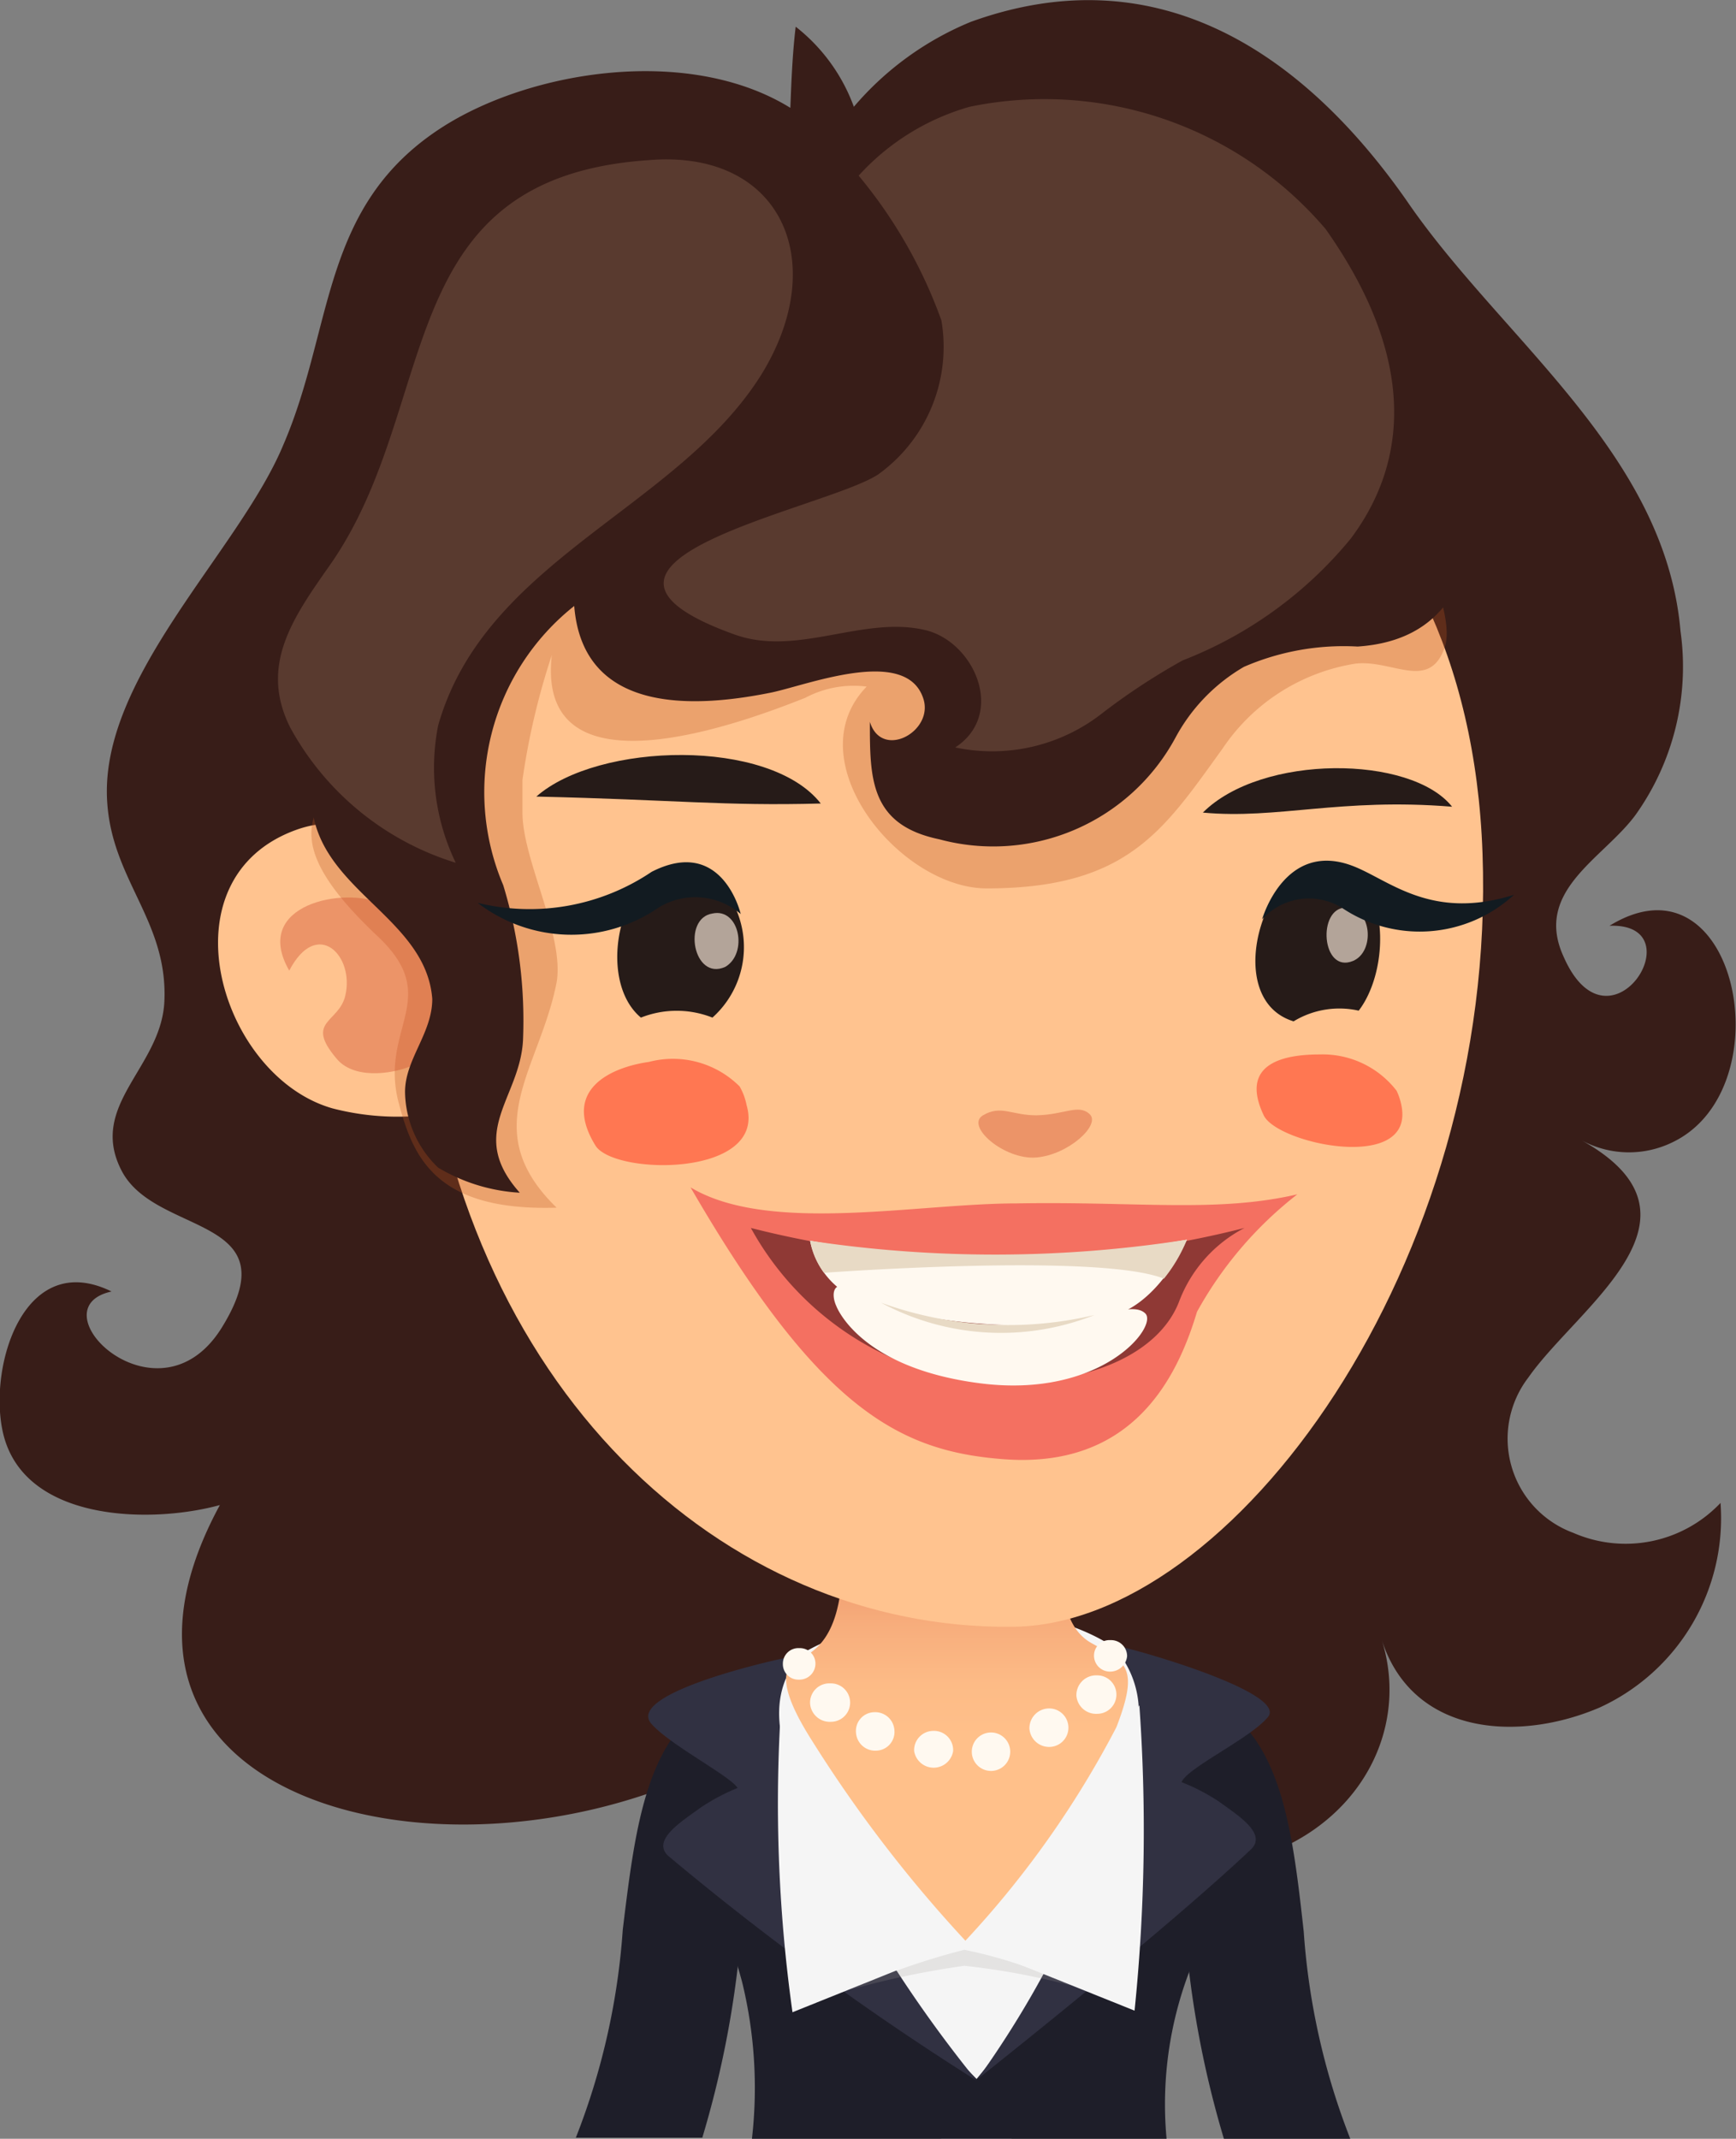<svg xmlns="http://www.w3.org/2000/svg" xmlns:xlink="http://www.w3.org/1999/xlink" viewBox="0 0 32.53 40.06">
  <rect x="0" y="0" width="32.53" height="40.06" fill="#808080" stroke="none"/>
  <defs>
    <style>
      .cls-1 {
        isolation: isolate;
      }

      .cls-2 {
        fill: #381d18;
      }

      .cls-3 {
        fill: #1e1e29;
      }

      .cls-4 {
        fill: #f5f5f5;
      }

      .cls-5 {
        fill: #313142;
      }

      .cls-6 {
        fill: url(#linear-gradient);
      }

      .cls-7 {
        fill: #fff9f0;
      }

      .cls-8 {
        fill: #a09d98;
        opacity: 0.2;
        mix-blend-mode: multiply;
      }

      .cls-9 {
        fill: #ffc38f;
      }

      .cls-10 {
        fill: #bc551e;
        opacity: 0.3;
      }

      .cls-11 {
        fill: #d14f2e;
        opacity: 0.4;
      }

      .cls-12 {
        fill: #593a2f;
      }

      .cls-13 {
        fill: #ff7752;
      }

      .cls-14 {
        fill: #261b18;
      }

      .cls-15 {
        fill: #f04d4d;
      }

      .cls-15, .cls-18 {
        opacity: 0.7;
      }

      .cls-16 {
        fill: #8f3935;
      }

      .cls-17 {
        fill: #e8dac5;
      }

      .cls-18 {
        fill: #f0ded1;
      }

      .cls-19 {
        fill: #121b21;
      }
    </style>
    <linearGradient id="linear-gradient" x1="21.29" y1="29.33" x2="21.29" y2="32.53" gradientUnits="userSpaceOnUse">
      <stop offset="0" stop-color="#ee996d"/>
      <stop offset="0.34" stop-color="#f7ad7c"/>
      <stop offset="0.69" stop-color="#fdbb86"/>
      <stop offset="1" stop-color="#ffc08a"/>
    </linearGradient>
  </defs>
  <title>1</title>
  <g class="cls-1">
    <g id="레이어_1" data-name="레이어 1">
      <g>
        <path class="cls-2" d="M34.69,21.4c2.12-1,1.22-5.53-1.17-4.06,1.63-.06,0,2.54-.86.58-.57-1.24.75-1.84,1.35-2.66a4.78,4.78,0,0,0,.84-3.44c-.29-3.35-3.36-5.47-5.13-8.06C27.79,1,25.06-.86,21.55.41A5.75,5.75,0,0,0,19.36,2,3.37,3.37,0,0,0,18.27.5c-.06.5-.08,1-.1,1.52-1.91-1.18-4.89-.7-6.55.38-2.26,1.47-2,3.73-2.95,5.93-.83,2-3.47,4.37-3.3,6.71.1,1.46,1.14,2.22,1.07,3.72C6.38,20,5,20.7,5.64,21.93s3.18.82,1.88,2.93c-1.19,1.93-3.53-.35-2.07-.67-1.61-.79-2.29,1.32-2.05,2.57.33,1.75,2.77,1.79,4.08,1.43C4.07,34.47,13.79,36,18.6,31.86c2.06-1.78,3.71,2.92,6.2,3.14,3.36.3,5.14-2.12,4.45-4.29.58,1.81,2.58,1.92,4.09,1.27a3.9,3.9,0,0,0,2.26-3.83,2.45,2.45,0,0,1-2.76.56A1.88,1.88,0,0,1,32,25.8c.93-1.33,3.58-3,1-4.44A1.86,1.86,0,0,0,34.69,21.4Z" transform="translate(-3.36 0)"/>
        <path class="cls-3" d="M17.82,33.79l-1-2c-1.34.68-1.55,2.38-1.79,4.35a13.09,13.09,0,0,1-.88,3.9h2.37a18.7,18.7,0,0,0,.71-3.63A7.31,7.31,0,0,1,17.82,33.79Z" transform="translate(-3.36 0)"/>
        <path class="cls-3" d="M26,31.81l-1,2a7.31,7.31,0,0,1,.59,2.64,18.7,18.7,0,0,0,.71,3.63h2.37a13.09,13.09,0,0,1-.88-3.9C27.57,34.19,27.36,32.49,26,31.81Z" transform="translate(-3.36 0)"/>
        <g>
          <path class="cls-4" d="M25.4,32.27c-1.17-2.92-5.88-2.36-7.52-.94s-1.29,4,.58,5.82A20.73,20.73,0,0,1,21,40.06h1.31C23.57,38.17,26.13,34.1,25.4,32.27Z" transform="translate(-3.36 0)"/>
          <path class="cls-3" d="M25.82,36.51a3.86,3.86,0,0,0,.32-3.06c-.42-2.1-.93-1-1.12-.37a19.87,19.87,0,0,1-3.36,5.86s-3.29-3.3-4.11-5.85c-.19-.61,0-1.51-.53-.37-.89,2-.17,2.82.25,4.42a8.35,8.35,0,0,1,.18,2.92h7.77A7,7,0,0,1,25.82,36.51Z" transform="translate(-3.36 0)"/>
          <path class="cls-5" d="M24.47,30.87a1.16,1.16,0,0,0-.28-.06,1.81,1.81,0,0,1,.49,1.53,18.6,18.6,0,0,1-3,6.6s3.47-2.74,5.12-4.3c.32-.3-.28-.66-.59-.89a3.68,3.68,0,0,0-.71-.37c.11-.27,1.29-.82,1.62-1.22S25.29,31.08,24.47,30.87Z" transform="translate(-3.36 0)"/>
          <path class="cls-5" d="M18.36,31c-.13,0-3.3.68-2.8,1.28.33.39,1.51,1,1.62,1.21a3.72,3.72,0,0,0-.71.38c-.31.23-.91.59-.59.89a53.1,53.1,0,0,0,5.78,4.21,24.26,24.26,0,0,1-3-4.72C18.21,33.24,17.51,32,18.36,31Z" transform="translate(-3.36 0)"/>
          <path class="cls-6" d="M23.82,30.78c-1.26-.69.1-3.87-.91-4.66a3.09,3.09,0,0,0-2.89-.3c-1.73.69,0,4.55-1.68,5.25-.33.14-.41.52.24,1.54a25.07,25.07,0,0,0,2.87,3.74,18.08,18.08,0,0,0,2.83-4C24.72,31.21,24.45,31.13,23.82,30.78Z" transform="translate(-3.36 0)"/>
          <g>
            <path class="cls-7" d="M24.17,30.72a.29.29,0,0,0-.31.28.3.3,0,0,0,.3.31.32.32,0,0,0,.32-.29A.3.3,0,0,0,24.17,30.72Z" transform="translate(-3.36 0)"/>
            <path class="cls-7" d="M18.34,30.87a.29.29,0,0,0-.31.29.29.29,0,0,0,.3.3.3.3,0,0,0,.31-.29A.29.29,0,0,0,18.34,30.87Z" transform="translate(-3.36 0)"/>
            <path class="cls-7" d="M18.89,31.53a.36.36,0,0,0-.35.38.37.37,0,0,0,.39.34.36.36,0,0,0,0-.72Z" transform="translate(-3.36 0)"/>
            <path class="cls-7" d="M19.74,32.07a.35.35,0,0,0-.34.38.36.36,0,0,0,.38.34.35.35,0,0,0,.34-.38A.36.36,0,0,0,19.74,32.07Z" transform="translate(-3.36 0)"/>
            <path class="cls-7" d="M20.84,32.42a.36.36,0,0,0-.35.38.37.37,0,0,0,.73,0A.36.36,0,0,0,20.84,32.42Z" transform="translate(-3.36 0)"/>
            <path class="cls-7" d="M21.93,32.45a.36.36,0,1,0,0,.72.36.36,0,1,0,0-.72Z" transform="translate(-3.36 0)"/>
            <path class="cls-7" d="M23.88,31.38a.37.37,0,0,0-.35.38.37.37,0,0,0,.39.34.36.36,0,1,0,0-.72Z" transform="translate(-3.36 0)"/>
            <path class="cls-7" d="M23,32a.37.37,0,0,0-.35.38.37.37,0,0,0,.39.34A.36.36,0,1,0,23,32Z" transform="translate(-3.36 0)"/>
          </g>
          <path class="cls-8" d="M19.28,37.27a16.31,16.31,0,0,1,2.15-.45,13.39,13.39,0,0,1,2,.37,8.6,8.6,0,0,0-2-.67A13.12,13.12,0,0,0,19.28,37.27Z" transform="translate(-3.36 0)"/>
          <path class="cls-4" d="M22.13,36.66l2.49,1a33.13,33.13,0,0,0,.09-5.72Z" transform="translate(-3.36 0)"/>
          <path class="cls-4" d="M18.21,37.69l2.49-1L18,31.9A28.11,28.11,0,0,0,18.21,37.69Z" transform="translate(-3.36 0)"/>
        </g>
        <g>
          <path class="cls-9" d="M20.11,6.17c-5.34.69-9.57,5-8.87,12.43s5.69,11.92,11.07,11.87c4.13,0,9.11-6.81,8.83-14.49C30.88,8.62,25.44,5.49,20.11,6.17Z" transform="translate(-3.36 0)"/>
          <path class="cls-9" d="M8.92,15.54c-2.55.91-1.44,4.62.67,5.22a4.87,4.87,0,0,0,2.08.08l0-.07c.3-.51-.31-3-.48-3.5C10.81,16,10.14,15.11,8.92,15.54Z" transform="translate(-3.36 0)"/>
          <path class="cls-10" d="M26.38,5.8a26.62,26.62,0,0,0-8.72.45c-2,.44-4,1.25-5.14,3-.81,1.26-2.17,2.63-2.35,4.18s-2.26,1.73.27,4.11c1.24,1.17,0,1.72.4,3.15.27,1,.7,2,2.95,1.93-1.51-1.47-.32-2.58,0-4.22.15-.88-.64-2.29-.64-3.18,0-.21,0-.41,0-.61a13.48,13.48,0,0,1,.55-2.34c-.31,2.74,3.64,1.24,4.75.8a1.93,1.93,0,0,1,1.15-.21c-1.34,1.38.62,3.78,2.25,3.78,2.65,0,3.32-1.1,4.42-2.62a3.69,3.69,0,0,1,2.49-1.59c.69-.08,1.38.52,1.67-.3C30.85,10.93,27.74,5.94,26.38,5.8Z" transform="translate(-3.36 0)"/>
          <path class="cls-11" d="M10.51,16.93c-.67-.33-2.45,0-1.73,1.25.52-1,1.23-.28,1.05.47-.12.51-.76.47-.17,1.17.31.39,1,.31,1.4.15C12.23,19.45,11.33,17.33,10.51,16.93Z" transform="translate(-3.36 0)"/>
          <path class="cls-2" d="M22.84,2.34A27.28,27.28,0,0,0,19.6,2a11.89,11.89,0,0,0-5.31,1.56c-2.45,1.31-4,4.28-4.75,6.92a10.73,10.73,0,0,0-.3,4.84c.3,1.41,2.11,1.94,2.22,3.39,0,.65-.52,1.14-.51,1.76a2,2,0,0,0,.62,1.4,3.36,3.36,0,0,0,1.53.47c-1-1.12,0-1.76.06-2.85a8.69,8.69,0,0,0-.37-2.91,4.45,4.45,0,0,1,1.33-5.23c.16,2,2.19,1.92,3.65,1.63.65-.12,2.56-.9,2.89.1.21.62-.78,1.16-1,.44,0,1.06,0,1.93,1.3,2.2a3.88,3.88,0,0,0,4.43-1.91,3.39,3.39,0,0,1,1.28-1.32,4.7,4.7,0,0,1,2.13-.38C30.45,12,31,10.81,31,9.22,30.75,4.9,26.64,2.68,22.84,2.34Z" transform="translate(-3.36 0)"/>
          <path class="cls-12" d="M21.53,2a4.45,4.45,0,0,0-2.08,1.29A9,9,0,0,1,21,6a2.94,2.94,0,0,1-1.19,2.89c-1,.65-6.51,1.63-2.67,3,1.17.41,2.39-.36,3.55-.09.92.21,1.53,1.57.57,2.2A3.34,3.34,0,0,0,24,13.37a12.12,12.12,0,0,1,1.52-1,7.66,7.66,0,0,0,3.15-2.28c1.14-1.52,1.17-3.48-.47-5.8A6.92,6.92,0,0,0,21.53,2Z" transform="translate(-3.36 0)"/>
          <path class="cls-12" d="M15.51,3c-4.85.33-3.87,4.52-5.93,7.53-.7,1-1.38,1.91-.78,3.1a5.31,5.31,0,0,0,3.1,2.53,4.09,4.09,0,0,1-.33-2.57c.88-3.11,4.49-4.06,6.06-6.58C18.93,4.9,18,2.79,15.51,3Z" transform="translate(-3.36 0)"/>
        </g>
        <g>
          <path class="cls-13" d="M29.53,20.43a1.75,1.75,0,0,0-1.44-.68c-.64,0-1.52.15-1.05,1.14.25.53,2.76,1.07,2.59-.13A1.15,1.15,0,0,0,29.53,20.43Z" transform="translate(-3.36 0)"/>
          <path class="cls-13" d="M17.22,20.35a1.77,1.77,0,0,0-1.7-.46c-.71.1-1.65.52-1,1.57.36.56,3.22.59,2.83-.76A1.14,1.14,0,0,0,17.22,20.35Z" transform="translate(-3.36 0)"/>
          <path class="cls-14" d="M25.9,15.22c1.4.13,2.57-.28,4.67-.11C29.8,14.14,27,14.12,25.9,15.22Z" transform="translate(-3.36 0)"/>
          <path class="cls-11" d="M22.78,20.89c-.47,0-.66-.2-1,0s.4.84,1,.79,1.21-.61,1-.81S23.31,20.88,22.78,20.89Z" transform="translate(-3.36 0)"/>
          <path class="cls-14" d="M13.41,14.92c2.62.06,3.51.18,5.33.13C17.78,13.82,14.57,13.9,13.41,14.92Z" transform="translate(-3.36 0)"/>
          <g>
            <path class="cls-15" d="M22.41,22.54c-1.88,0-4.64.58-6.11-.3,2.41,4.16,3.92,4.94,5.85,5.09,2.41.19,3.26-1.49,3.64-2.76a7.18,7.18,0,0,1,1.88-2.2C26.16,22.72,24.68,22.5,22.41,22.54Z" transform="translate(-3.36 0)"/>
            <path class="cls-16" d="M17.43,23a5.63,5.63,0,0,0,4.45,2.9c1.92.07,3.2-.57,3.57-1.51A2.58,2.58,0,0,1,26.68,23,18.78,18.78,0,0,1,17.43,23Z" transform="translate(-3.36 0)"/>
            <path class="cls-7" d="M18.54,23.24a1.51,1.51,0,0,0,1.14,1.18,9.68,9.68,0,0,0,4.37.26c1-.15,1.55-1.46,1.55-1.46A20.19,20.19,0,0,1,18.54,23.24Z" transform="translate(-3.36 0)"/>
            <path class="cls-7" d="M22.66,24.77a5.75,5.75,0,0,1-3.2-.55c-.49-.33-.54,0-.43.24,0,0,.42,1.16,2.7,1.45s3.34-1.07,3.09-1.31S23.93,24.74,22.66,24.77Z" transform="translate(-3.36 0)"/>
            <path class="cls-17" d="M18.54,23.24a1.44,1.44,0,0,0,.26.6s5.15-.38,6.37.11a2.85,2.85,0,0,0,.43-.73A23.34,23.34,0,0,1,18.54,23.24Z" transform="translate(-3.36 0)"/>
            <path class="cls-17" d="M19.87,24.4a4.75,4.75,0,0,0,4,.23A7,7,0,0,1,19.87,24.4Z" transform="translate(-3.36 0)"/>
          </g>
          <path class="cls-14" d="M16.5,16.26c-1.39-.52-2.09,2-1.13,2.8a1.82,1.82,0,0,1,1.34,0A1.77,1.77,0,0,0,16.5,16.26Z" transform="translate(-3.36 0)"/>
          <path class="cls-18" d="M16.71,17.11c-.57.09-.36,1.27.24,1C17.38,17.86,17.22,17,16.71,17.11Z" transform="translate(-3.36 0)"/>
          <path class="cls-14" d="M28.67,16.29c-1.39-.89-2.61,2.37-1.07,2.84a1.65,1.65,0,0,1,1.22-.2C29.35,18.24,29.41,16.77,28.67,16.29Z" transform="translate(-3.36 0)"/>
          <path class="cls-18" d="M28.58,17c-.54,0-.46,1.24.13,1C29.13,17.83,29.07,17,28.58,17Z" transform="translate(-3.36 0)"/>
          <path class="cls-19" d="M28.71,16.22c-1.28-.49-1.7,1-1.7,1A1.18,1.18,0,0,1,28.5,17a2.61,2.61,0,0,0,3.23-.24C30.17,17.25,29.39,16.48,28.71,16.22Z" transform="translate(-3.36 0)"/>
          <path class="cls-19" d="M15.57,16.33a4.09,4.09,0,0,1-3.26.58A2.88,2.88,0,0,0,15.7,17a1.31,1.31,0,0,1,1.54.12S16.9,15.65,15.57,16.33Z" transform="translate(-3.36 0)"/>
        </g>
      </g>
    </g>
  </g>
</svg>
